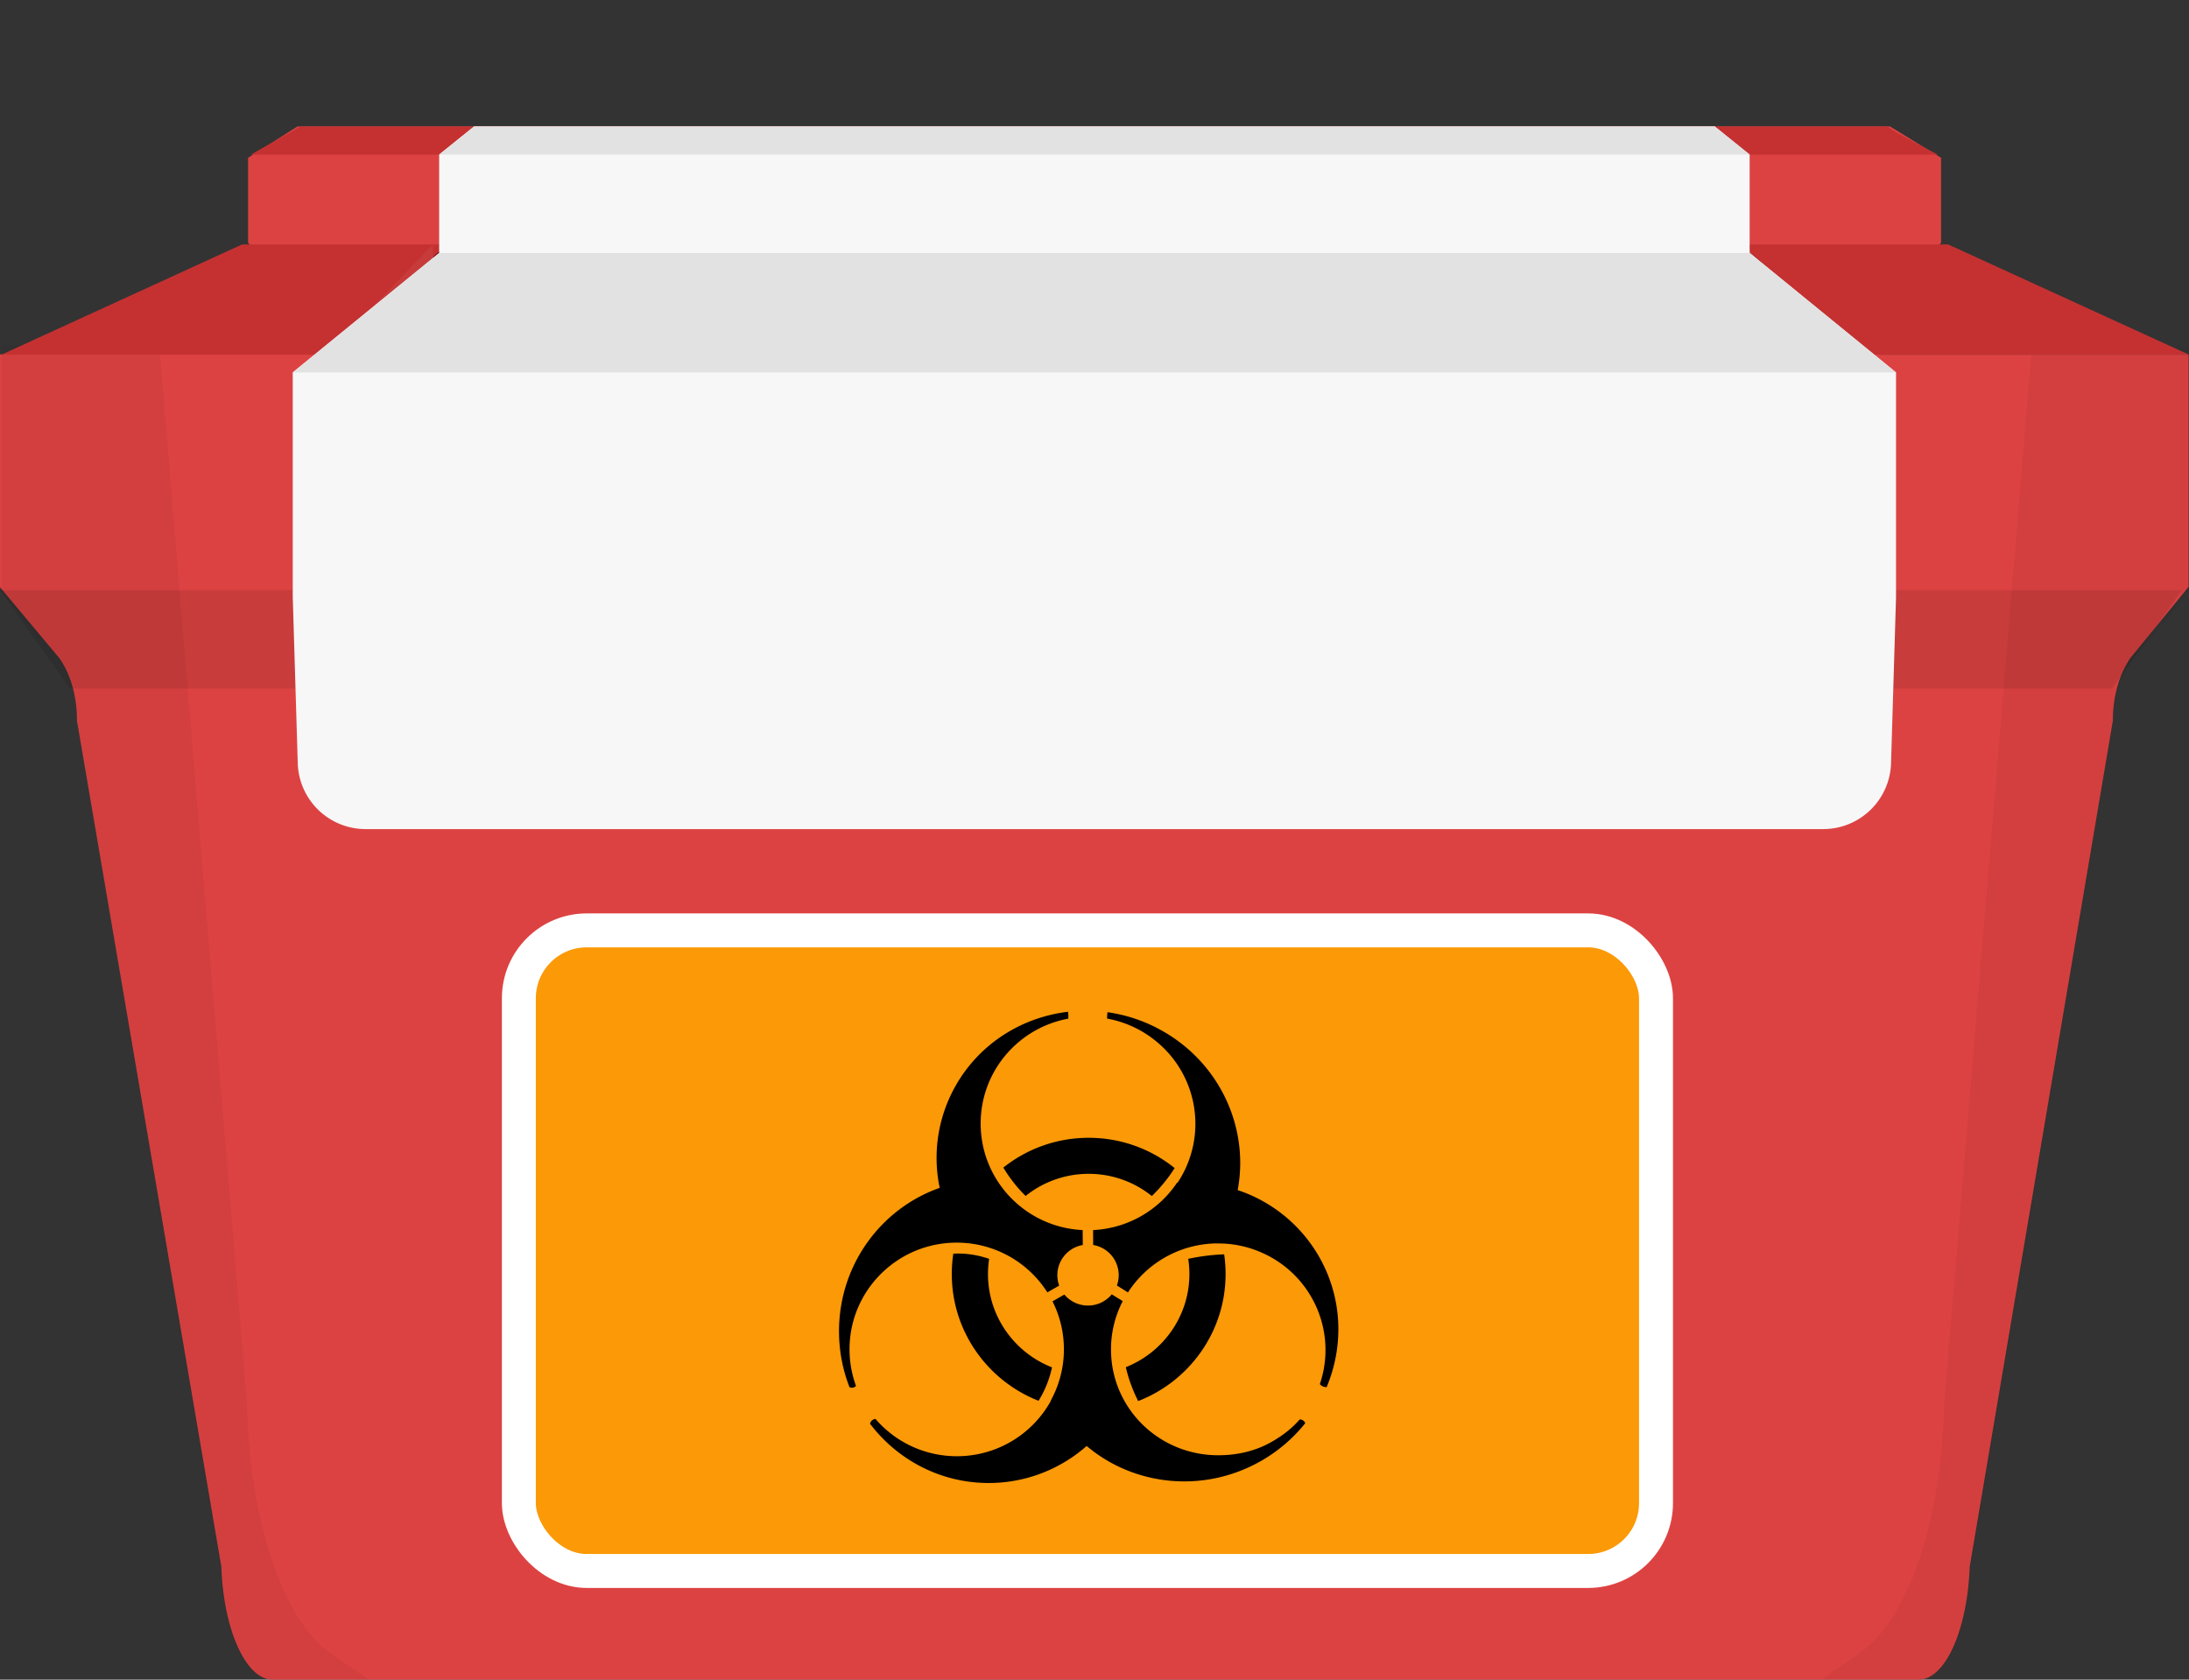 <svg xmlns="http://www.w3.org/2000/svg" width="129" height="99" fill="none" viewBox="0 0 129 99">
    <rect x="0" y="0" width="129" height="99" fill="#333333" stroke="none"/>
    <path fill="#DD4242" d="M111.388 7.455H17.527L14.62 9.3v5.005l2.505 2.973c.239.338.429.746.559 1.2.13.455.196.946.194 1.441l6.079 28.663c.097 2.659 1.046 4.764 2.176 4.764h70.269c1.13 0 2.078-2.105 2.164-4.764l12.651-28.644c.003-.49.07-.974.197-1.425.127-.45.312-.857.544-1.198l2.432-3.01V9.301l-3.003-1.846z"/>
    <path fill="#7D0F0F" d="M104.702 14.842H16.916l-1.966 3.522v5.611l2.509 3.78c.237.421.427.932.558 1.502.13.57.2 1.185.202 1.81l-2.63 25.827c.096 3.31 1.037 5.964 2.172 5.964h86.132c1.135 0 2.076-2.653 2.16-5.964l-1.858-25.828c0-.62.065-1.234.192-1.804.126-.57.311-1.082.544-1.506l2.413-3.78 5.212-5.612-7.854-3.522z"/>
    <path fill="#143C6D" d="M106.983 53.557H20.667v11.08h86.316v-11.08z"/>
    <path fill="#A42121" d="M24.982 16.565L13.338 27.831l4.984 28.016 5.786 3.62.874-5.91V16.565zM103.436 16.98l8.49 10.023 1.452 27.248-8.948 5.215-.994-6.833V16.98z"/>
    <path fill="#DD4242" d="M108.783 24.47s2.018 2.678 1.981 3.694v15.583c-.073 2.364-1.204 4.248-3.137 4.248h-86.91c-1.009 0-2.681-1.847-2.767-4.248l-.48-15.602c0-1.016 1.909-3.694 1.909-3.694l-.098-3.564H0V34.61l3.49 4.173c.334.47.6 1.043.78 1.679.18.636.27 1.323.265 2.015l8.51 49.876C13.166 96.045 14.49 99 16.06 99h97.002c1.58 0 2.881-2.936 3.015-6.648l8.437-49.876a7.442 7.442 0 0 1 .266-2.008 5.686 5.686 0 0 1 .767-1.686l3.429-4.192V20.906h-19.975l-.218 3.564z"/>
    <path fill="#3A0000" d="M23.85 16.566h81.28c.117-.137-.134-.254 0-.348v-1.309H23.85v1.289c.147.065-.1.193 0 .368z" opacity=".4"/>
    <path fill="#000" d="M.085 34.83l3.453 4.156c.328.475.588 1.049.764 1.684.176.636.263 1.32.257 2.01l8.45 49.816c.12 3.693 1.434 6.482 3.002 6.482h5.702l-2.432-1.68c-2.71-2.088-4.595-7.923-4.729-14.646L9.385 20.347h-9.3V34.83zM116.101 92.57l8.413-49.909a7.297 7.297 0 0 1 .281-1.962c.179-.62.44-1.177.764-1.639l3.429-4.155V20.42h-9.24l-5.179 62.306c-.146 6.722-2.03 12.428-4.741 14.515l-2.431 1.736h5.665c1.605 0 2.905-2.715 3.039-6.408z" opacity=".05"/>
    <path fill="#C53131" d="M26.327 14.405H14.272l-14.187 6.5h19.208l7.034-6.5zM102.777 14.405H114.8l14.2 6.5h-19.999l-6.224-6.5z"/>
    <path fill="#C73B3B" d="M25.506 14.405l-6.225 6.5.085 3.584 6.225-7.073-.085-3.01zM102.777 14.405l6.224 6.5-.085 3.584-6.224-7.073.085-3.01z"/>
    <rect width="67.013" height="37.757" x="30.577" y="54.837" fill="#FB9907" stroke="#fff" stroke-width="2" rx="4"/>
    <path fill="#000" d="M60.441 70.491a5.923 5.923 0 0 1 3.717-1.305c1.407 0 2.701.49 3.72 1.308a8.812 8.812 0 0 0 1.345-1.647 8.051 8.051 0 0 0-5.065-1.784c-1.901 0-3.65.657-5.03 1.755.365.61.807 1.174 1.313 1.673zM70.024 74.197c.045.292.068.591.068.896 0 2.488-1.554 4.62-3.746 5.49.16.691.406 1.363.728 1.996 3.011-1.166 5.151-4.082 5.151-7.487 0-.394-.028-.78-.084-1.16-.712.026-1.42.115-2.117.265zM58.223 75.092c0-.303.023-.601.068-.892a5.48 5.48 0 0 0-2.111-.308 8 8 0 0 0-.09 1.2c0 3.39 2.122 6.297 5.113 7.472a6.145 6.145 0 0 0 .792-1.971c-2.206-.863-3.772-3.003-3.772-5.5z"/>
    <path fill="#000" d="M77.723 74.051a8.681 8.681 0 0 0-4.786-3.906c.683-3.603-.991-7.427-4.427-9.377a9.123 9.123 0 0 0-3.241-1.107 1.99 1.99 0 0 0-.025.375 6.31 6.31 0 0 1 2.9 1.348 6.268 6.268 0 0 1 1.258 8.316l-.032.002a6.317 6.317 0 0 1-4.953 2.8l.006.878a1.804 1.804 0 0 1 1.398 2.387l.65.41a6.319 6.319 0 0 1 5.186-2.89v.002h.033a5.446 5.446 0 0 1 .208.002c.05 0 .098.002.147.004l.042.001a6.303 6.303 0 0 1 2.18.496l.09.04a6.267 6.267 0 0 1 2.92 2.618 6.24 6.24 0 0 1 .502 5.132c.097.115.25.182.402.175 1.02-2.433.944-5.27-.458-7.706zM50.304 81.778a.349.349 0 0 0 .142-.089 6.25 6.25 0 0 1-.383-2.16c0-3.472 2.828-6.287 6.317-6.287a6.32 6.32 0 0 1 5.341 2.93l.698-.397a1.804 1.804 0 0 1 1.39-2.393l-.006-.88c-3.347-.157-6.012-2.908-6.012-6.28 0-3.08 2.226-5.643 5.164-6.182a2.08 2.08 0 0 0-.014-.405c-2.688.319-5.178 1.836-6.605 4.326a8.613 8.613 0 0 0-.959 6.053c-3.453 1.212-5.933 4.538-5.933 8.453 0 1.165.22 2.277.62 3.298a.35.35 0 0 0 .24.013zM76.818 83.741a.35.35 0 0 0-.226-.078c-.457.53-1.012.956-1.657 1.324-.994.566-2.076.787-3.145.787-3.49 0-6.318-2.77-6.318-6.242 0-1.031.25-1.984.692-2.843l-.647-.4a1.814 1.814 0 0 1-2.792.013l-.701.4c.43.85.673 1.81.673 2.827a6.239 6.239 0 0 1-.777 3.024l.008.015a6.32 6.32 0 0 1-5.538 3.263 6.312 6.312 0 0 1-4.796-2.198.363.363 0 0 0-.323.282c1.612 2.124 4.144 3.494 6.992 3.494a8.713 8.713 0 0 0 5.774-2.183c2.772 2.347 6.878 2.82 10.272.886a9.102 9.102 0 0 0 2.612-2.23.35.35 0 0 0-.103-.14z"/>
    <path fill="#C53131" d="M111.243 7.455H17.685c-.121.099-2.897 1.656-2.897 1.656H114.2s-2.859-1.458-2.956-1.656z"/>
    <path fill="#000" fill-opacity=".09" d="M17.664 34.787H0l4.108 5.798h13.556v-5.798zM110.913 34.787h17.664l-4.108 5.798h-13.556v-5.798z"/>
    <path fill="#F7F7F7" d="M27.934 7.455L25.88 9.11v5.798l-8.627 7.04v13.253l.294 9.786a4 4 0 0 0 3.998 3.88h85.897a4 4 0 0 0 3.999-3.88l.294-9.786V21.949l-8.627-7.04V9.111l-2.054-1.656h-73.12z"/>
    <path fill="#E2E2E2" d="M103.108 9.111H25.88l2.054-1.656h73.12l2.054 1.656zM111.735 21.95H17.253l8.627-7.04h77.228l8.627 7.04z"/>
</svg>
